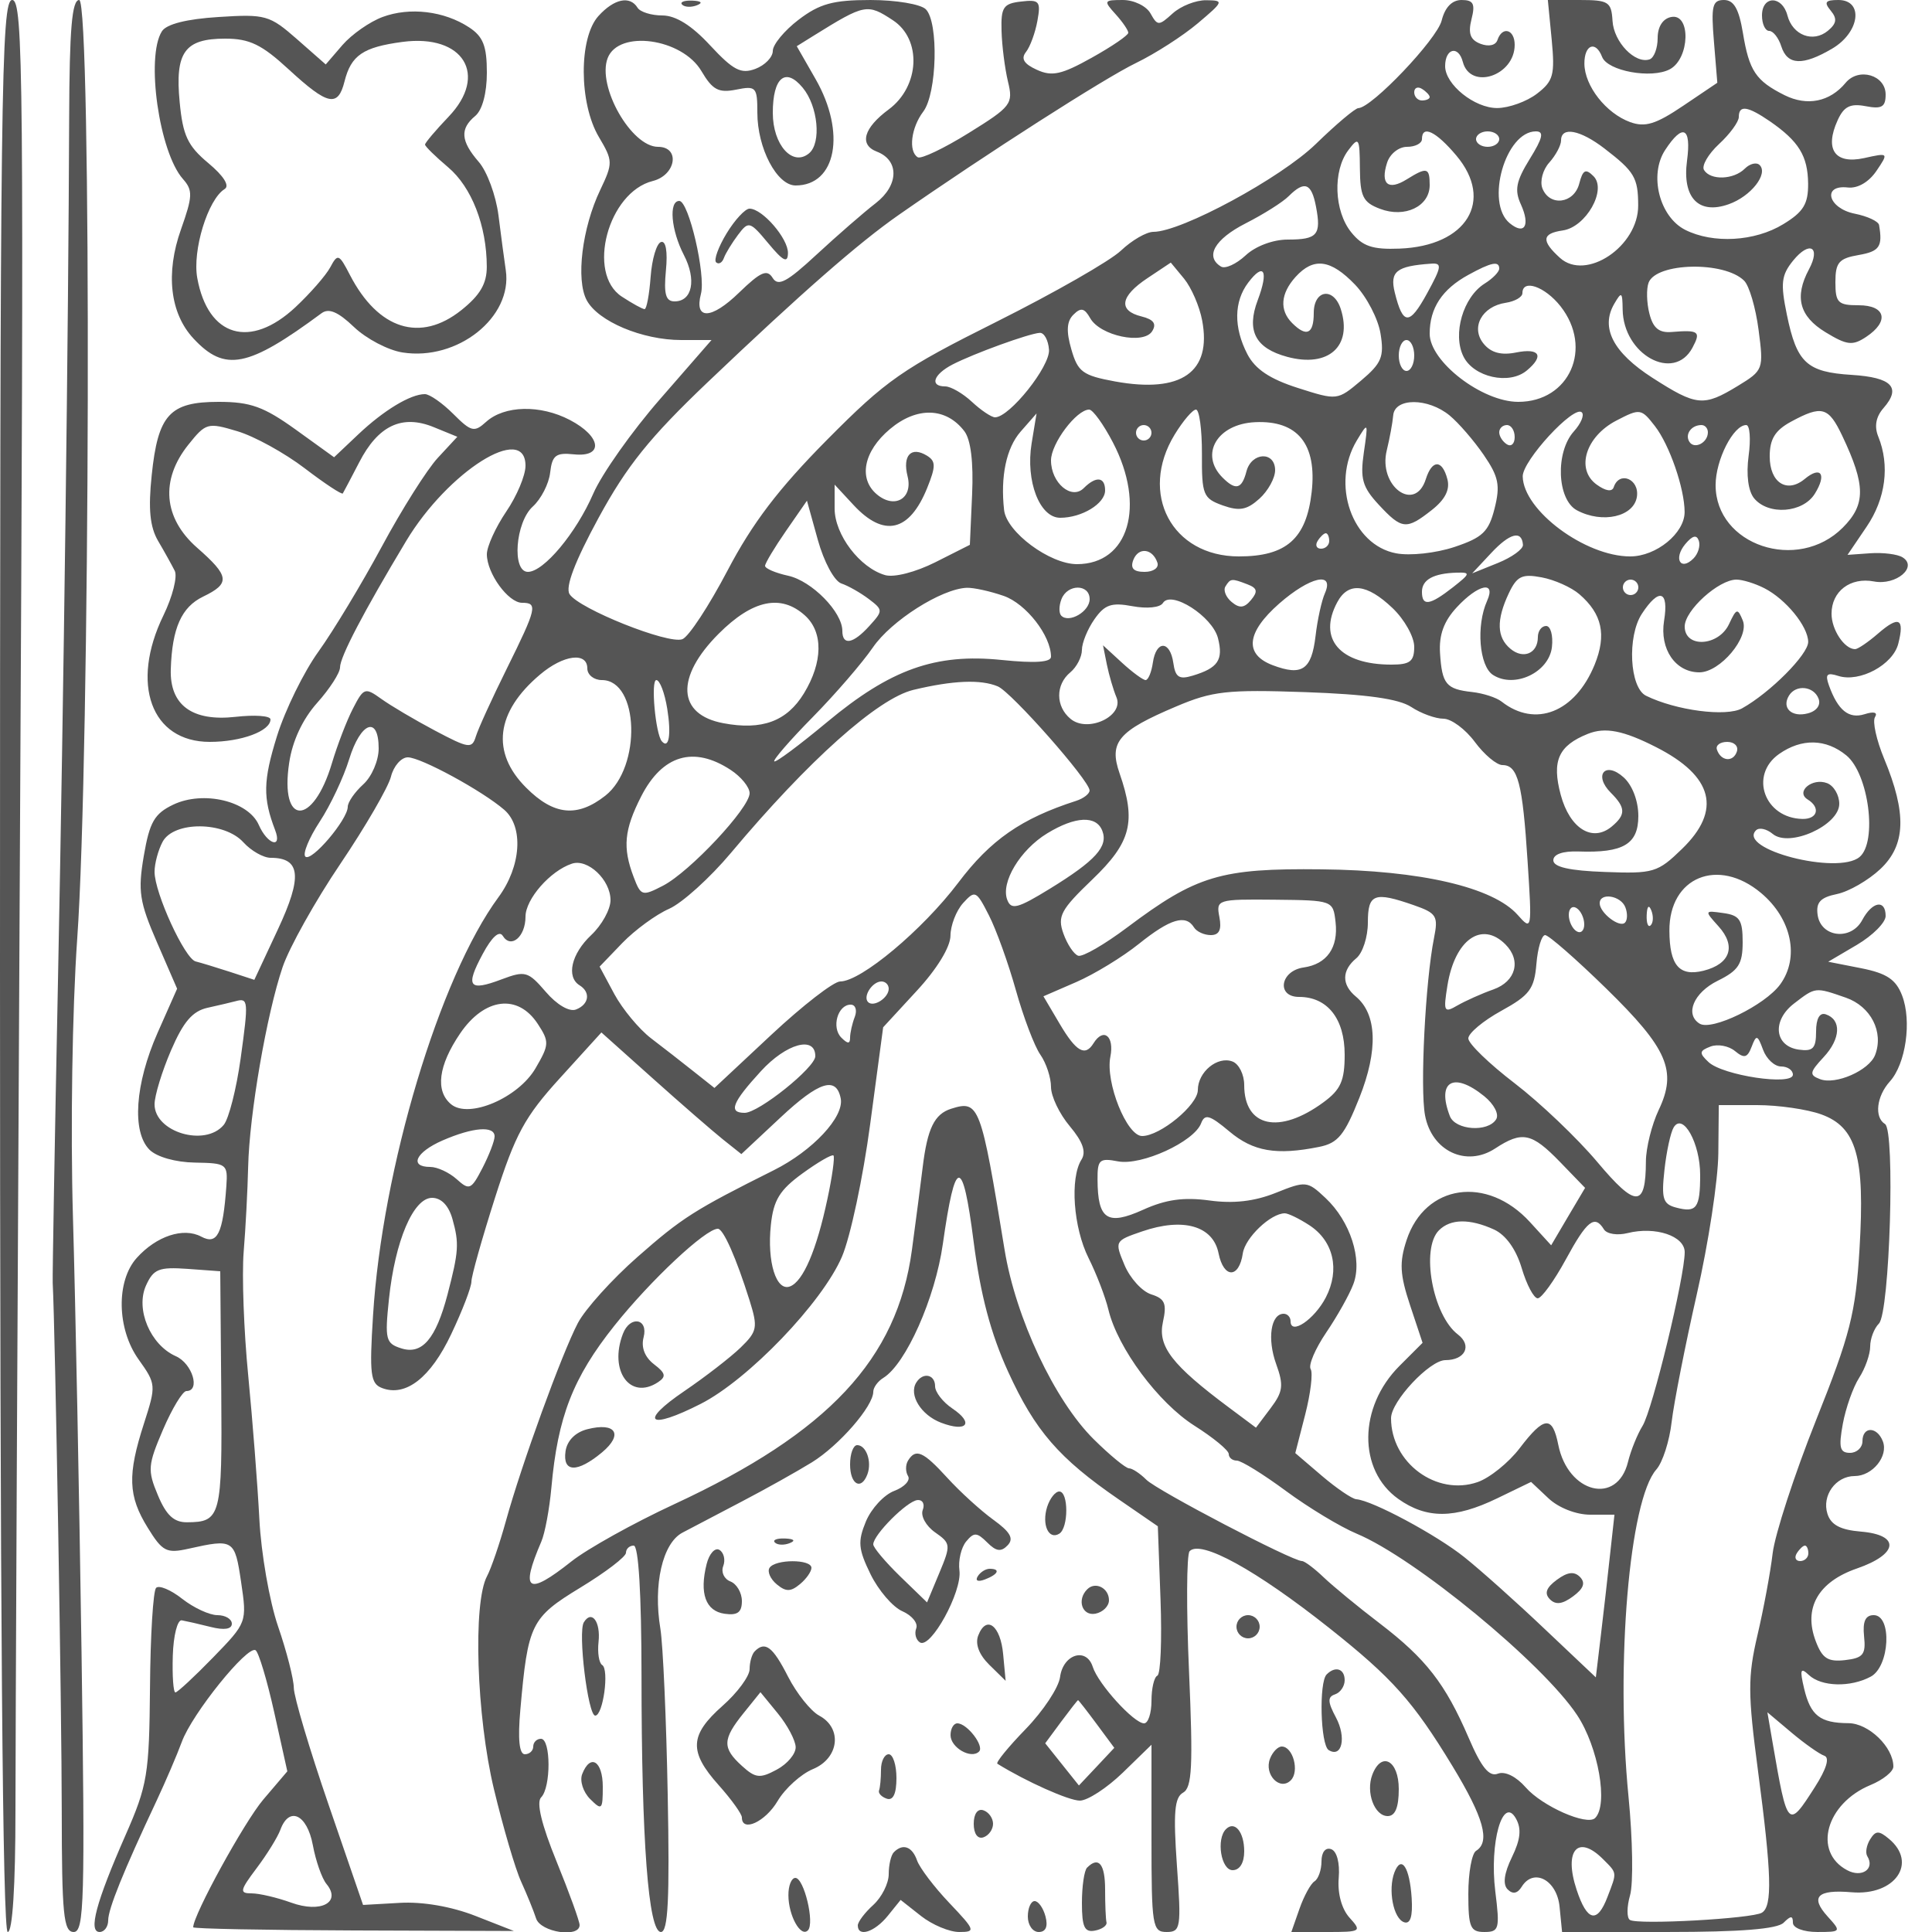 <svg xmlns="http://www.w3.org/2000/svg" version="1.0" width="250" height="250" viewBox="0 0 250 250" preserveAspectRatio="xMidYMid meet">
<g transform="translate(0,250) scale(0.01,-0.01)" fill="#555555" stroke="none">
<path d="M0 12500 c0 -8267 34 -12500 100 -12500 62 0 100 592 100 1575 0 866 26 6491 58 12500 53 9916 44 10925 -100 10925 -143 0 -158 -1172 -158 -12500z"/>
<path d="M895 23475 c-10 -2770 -69 -7370 -145 -11175 -42 -2062 -72 -3817 -68 -3900 33 -641 117 -5563 117 -6825 1 -1349 23 -1575 155 -1575 136 0 147 409 101 3625 -29 1994 -79 4525 -111 5625 -33 1142 -9 2686 55 3600 168 2361 188 12150 26 12150 -94 0 -126 -374 -130 -1525z"/>
<path d="M7744 24793 c-256 -282 -253 -1130 5 -1565 183 -309 184 -337 18 -686 -235 -491 -317 -1162 -175 -1427 147 -274 719 -515 1224 -515 l391 0 -664 -762 c-366 -419 -755 -970 -866 -1225 -221 -510 -641 -1013 -846 -1013 -210 0 -162 641 63 845 107 97 209 295 225 440 26 224 74 260 306 236 389 -41 359 230 -50 444 -383 201 -848 190 -1085 -24 -153 -139 -193 -129 -425 103 -141 141 -306 256 -367 256 -186 0 -532 -209 -861 -520 l-314 -297 -498 359 c-412 296 -585 358 -996 358 -634 0 -785 -166 -866 -950 -46 -438 -23 -668 83 -850 81 -137 177 -311 215 -386 38 -74 -28 -334 -146 -577 -432 -888 -158 -1637 599 -1637 408 0 786 140 786 291 0 47 -204 61 -452 33 -561 -63 -853 152 -838 616 17 533 139 805 419 940 354 171 342 264 -79 633 -436 383 -478 876 -113 1332 227 284 251 290 634 175 220 -65 611 -281 871 -479 259 -198 482 -345 494 -326 12 19 107 200 212 402 245 477 555 623 964 456 l306 -125 -253 -273 c-139 -150 -466 -667 -725 -1149 -260 -482 -628 -1092 -818 -1356 -190 -263 -433 -758 -539 -1099 -178 -574 -183 -795 -23 -1212 95 -248 -100 -187 -211 66 -137 311 -718 448 -1107 263 -244 -117 -306 -225 -381 -662 -78 -458 -57 -596 171 -1121 l260 -599 -253 -571 c-292 -661 -335 -1282 -104 -1513 94 -93 337 -162 587 -166 412 -7 427 -18 407 -306 -44 -618 -117 -763 -325 -652 -230 123 -579 8 -834 -275 -269 -298 -258 -918 22 -1312 229 -321 230 -337 71 -831 -215 -665 -206 -938 49 -1349 189 -307 243 -335 525 -272 587 131 601 122 683 -431 77 -521 76 -524 -362 -975 -242 -249 -462 -453 -488 -453 -27 0 -42 214 -34 475 8 261 60 467 116 458 56 -10 225 -48 375 -86 174 -44 273 -29 273 42 0 61 -84 111 -187 111 -102 0 -307 95 -455 211 -148 117 -300 180 -338 142 -38 -38 -74 -617 -79 -1286 -10 -1129 -32 -1267 -318 -1917 -381 -867 -483 -1250 -334 -1250 61 0 111 68 111 151 0 147 198 637 627 1549 116 248 263 590 326 761 133 364 848 1250 954 1185 40 -25 149 -388 242 -806 l169 -761 -310 -364 c-246 -289 -908 -1495 -908 -1654 0 -19 934 -37 2075 -41 l2075 -7 -500 196 c-310 121 -681 185 -976 168 l-476 -27 -447 1300 c-246 715 -448 1394 -449 1509 -1 115 -93 474 -204 796 -111 323 -220 949 -242 1391 -23 442 -88 1276 -144 1854 -57 578 -83 1298 -59 1600 25 303 51 798 58 1100 16 684 239 1975 446 2586 86 253 422 855 748 1337 325 482 619 989 654 1127 34 137 133 250 218 250 168 0 964 -433 1248 -679 253 -219 219 -732 -75 -1131 -763 -1036 -1505 -3511 -1623 -5413 -48 -760 -33 -881 116 -938 307 -118 629 133 896 698 144 303 261 608 261 679 0 71 138 560 306 1087 262 820 383 1045 841 1548 l535 589 665 -595 c365 -327 773 -681 905 -787 l241 -192 507 474 c499 467 722 537 779 245 46 -238 -364 -676 -865 -927 -1032 -516 -1187 -615 -1764 -1122 -330 -290 -678 -676 -773 -857 -208 -398 -728 -1827 -931 -2562 -81 -293 -191 -614 -244 -713 -184 -344 -137 -1810 89 -2754 119 -495 277 -1035 353 -1200 75 -165 162 -379 193 -475 58 -179 563 -256 563 -85 0 49 -134 419 -298 822 -195 478 -264 766 -200 830 129 129 127 758 -2 758 -55 0 -100 -45 -100 -100 0 -55 -49 -100 -109 -100 -72 0 -92 196 -58 575 98 1112 137 1192 778 1582 324 197 589 399 589 450 0 51 45 93 100 93 63 0 100 -625 101 -1675 0 -2149 89 -3325 251 -3325 93 0 114 425 88 1775 -18 976 -61 1944 -95 2150 -95 570 28 1106 285 1242 121 64 468 246 770 404 303 158 710 386 905 506 353 218 795 726 795 914 0 54 58 135 130 179 292 180 671 1032 770 1732 161 1134 256 1142 398 35 90 -696 222 -1194 447 -1687 349 -764 657 -1120 1431 -1652 l506 -348 35 -950 c19 -522 1 -965 -41 -983 -42 -19 -76 -165 -76 -325 0 -161 -43 -292 -96 -292 -131 0 -593 508 -664 731 -82 258 -384 164 -423 -132 -18 -137 -218 -439 -444 -672 -226 -233 -391 -435 -367 -450 373 -231 924 -477 1067 -477 100 0 350 163 555 361 l372 362 0 -1212 c0 -1134 12 -1211 195 -1211 183 0 192 53 134 862 -48 685 -31 879 80 941 116 65 130 342 77 1563 -36 816 -32 1519 7 1561 142 153 860 -242 1808 -994 816 -647 1085 -949 1594 -1787 405 -667 492 -980 305 -1096 -55 -34 -100 -284 -100 -556 0 -433 26 -494 207 -494 192 0 202 40 142 525 -78 631 97 1247 267 943 74 -132 60 -270 -52 -500 -102 -210 -120 -352 -55 -417 66 -66 127 -54 182 35 154 248 457 87 490 -262 l32 -324 1373 0 c935 0 1412 38 1494 120 93 93 120 93 120 0 0 -68 137 -120 315 -120 310 0 313 4 134 201 -230 254 -133 351 311 313 561 -48 859 380 482 692 -130 109 -172 107 -243 -8 -47 -76 -64 -174 -36 -218 101 -164 -71 -283 -262 -180 -446 238 -273 863 304 1102 162 67 295 174 295 238 0 252 -318 560 -581 562 -367 2 -491 98 -574 449 -58 246 -47 277 62 174 162 -152 537 -162 800 -21 246 131 279 796 39 796 -108 0 -145 -82 -125 -275 25 -234 -12 -280 -246 -307 -222 -25 -295 22 -379 244 -163 428 29 768 533 942 537 186 564 434 51 477 -265 22 -388 87 -433 230 -75 236 107 489 353 489 229 0 438 257 364 449 -75 195 -264 196 -264 1 0 -82 -73 -150 -161 -150 -132 0 -149 68 -93 375 38 206 133 475 211 596 79 122 143 305 143 405 0 101 51 235 113 297 140 140 212 2500 79 2582 -141 87 -110 359 62 550 207 228 286 783 159 1113 -80 208 -198 287 -529 353 l-427 84 372 219 c204 121 371 288 371 373 0 219 -174 189 -303 -53 -145 -270 -536 -224 -577 67 -23 162 35 226 250 270 154 32 407 178 562 324 329 310 343 719 48 1429 -99 239 -152 480 -118 536 39 62 -13 77 -135 38 -204 -64 -345 50 -461 374 -51 144 -26 169 123 121 276 -87 707 145 775 419 83 328 8 364 -263 129 -128 -111 -261 -201 -296 -201 -138 0 -305 250 -305 458 0 291 243 476 549 418 286 -55 572 187 370 312 -65 41 -252 64 -415 53 l-297 -21 246 363 c248 364 303 793 152 1167 -54 132 -31 257 67 369 234 267 110 397 -411 430 -582 36 -711 156 -839 779 -84 407 -72 511 81 700 212 261 361 179 205 -113 -191 -357 -125 -608 214 -814 278 -169 350 -177 525 -61 304 201 255 410 -97 410 -266 0 -300 33 -300 299 0 254 45 307 300 351 271 47 313 108 265 388 -8 48 -150 114 -315 147 -345 69 -427 377 -90 339 127 -15 272 69 370 213 160 237 160 238 -160 167 -376 -82 -513 113 -341 490 81 179 164 220 363 182 208 -40 258 -10 258 151 0 252 -349 355 -518 151 -204 -246 -497 -305 -789 -160 -374 187 -459 315 -540 807 -52 311 -117 425 -245 425 -150 0 -168 -76 -130 -535 l44 -536 -442 -298 c-354 -239 -492 -281 -686 -211 -312 114 -589 467 -592 755 -2 247 146 305 229 89 70 -183 639 -287 877 -160 259 139 274 727 17 676 -108 -21 -175 -125 -175 -273 0 -132 -47 -255 -104 -275 -188 -63 -464 224 -480 498 -15 247 -51 270 -426 270 l-411 0 50 -514 c43 -455 22 -535 -190 -698 -131 -101 -363 -185 -514 -186 -294 -2 -675 304 -675 542 0 231 172 273 229 55 97 -370 671 -181 671 221 0 201 -161 246 -223 62 -23 -69 -113 -89 -219 -49 -133 51 -163 133 -117 318 51 200 25 249 -128 249 -124 0 -215 -94 -258 -266 -61 -243 -905 -1130 -1078 -1133 -41 -1 -288 -209 -550 -464 -455 -442 -1740 -1137 -2102 -1137 -90 0 -279 -109 -420 -243 -140 -133 -862 -546 -1605 -918 -1225 -612 -1429 -754 -2200 -1532 -627 -633 -964 -1076 -1286 -1690 -240 -457 -502 -857 -584 -888 -181 -70 -1341 394 -1460 583 -57 92 68 421 376 988 365 671 662 1040 1407 1750 1217 1159 1956 1806 2478 2170 1123 783 2666 1771 3069 1965 248 120 607 351 800 514 336 284 340 296 108 298 -133 2 -328 -75 -433 -170 -181 -164 -196 -164 -288 0 -53 95 -214 173 -357 173 -247 0 -252 -10 -95 -183 91 -100 165 -209 165 -241 0 -33 -213 -178 -473 -323 -390 -218 -514 -246 -710 -156 -168 76 -209 144 -141 230 54 68 120 249 148 403 46 254 26 278 -212 250 -229 -26 -261 -74 -252 -380 5 -192 43 -487 83 -655 70 -289 45 -323 -508 -666 -320 -199 -617 -340 -659 -314 -124 76 -87 382 71 591 178 235 201 1156 33 1324 -66 66 -386 120 -716 120 -484 0 -658 -48 -930 -255 -184 -140 -334 -322 -334 -403 0 -82 -101 -186 -225 -233 -187 -70 -286 -18 -585 303 -239 259 -446 388 -619 388 -142 0 -287 45 -321 100 -99 160 -304 116 -506 -107z m3810 -55 c377 -247 348 -856 -54 -1154 -325 -240 -386 -457 -154 -546 292 -112 286 -434 -13 -666 -156 -120 -500 -420 -765 -665 -385 -357 -499 -418 -570 -303 -72 116 -155 80 -435 -191 -359 -349 -582 -356 -493 -16 65 246 -158 1203 -280 1203 -139 0 -107 -378 59 -699 166 -320 110 -601 -120 -601 -115 0 -141 94 -112 401 24 245 -1 388 -64 367 -57 -18 -117 -221 -134 -451 -17 -229 -52 -417 -78 -417 -27 0 -159 73 -295 162 -459 300 -178 1351 401 1496 301 76 358 442 68 442 -346 0 -792 784 -652 1148 142 371 964 257 1214 -169 143 -242 221 -284 448 -239 258 52 275 34 275 -297 0 -462 253 -943 495 -943 526 0 655 684 259 1376 l-244 426 220 137 c662 411 692 417 1024 199z m-1167 -873 c198 -237 244 -715 82 -849 -213 -177 -469 109 -469 524 0 457 164 595 387 325z m8113 -121 c0 -24 -45 -44 -100 -44 -55 0 -100 48 -100 106 0 58 45 78 100 44 55 -34 100 -82 100 -106z m4403 -314 c374 -259 490 -448 494 -806 2 -263 -60 -366 -322 -525 -368 -225 -908 -255 -1269 -73 -334 170 -470 711 -259 1033 229 350 341 295 283 -138 -64 -480 150 -703 541 -563 285 101 513 391 399 506 -40 40 -127 19 -192 -46 -144 -144 -444 -155 -528 -18 -34 54 54 206 194 336 141 130 256 288 256 350 0 159 114 142 403 -56z m-4057 -444 c492 -584 133 -1170 -736 -1203 -350 -14 -479 30 -625 211 -222 274 -241 794 -38 1062 136 180 147 164 150 -233 3 -366 40 -442 260 -525 321 -123 643 31 643 306 0 229 -35 238 -297 75 -239 -149 -343 -62 -255 213 36 116 151 208 259 208 106 0 193 45 193 100 0 188 182 100 446 -214z m554 214 c0 -55 -67 -100 -150 -100 -82 0 -150 45 -150 100 0 55 68 100 150 100 83 0 150 -45 150 -100z m395 -257 c-178 -289 -200 -403 -114 -590 123 -272 46 -400 -147 -240 -317 264 -53 1187 340 1187 109 0 90 -84 -79 -357z m967 135 c388 -298 435 -377 436 -736 3 -530 -675 -984 -1012 -679 -244 221 -235 316 36 355 300 43 574 526 398 702 -102 102 -138 84 -185 -97 -68 -260 -384 -299 -477 -59 -34 91 6 241 90 333 83 93 152 221 152 286 0 183 246 138 562 -105z m-3733 -752 c70 -366 18 -426 -366 -426 -190 0 -417 -85 -545 -205 -122 -113 -265 -178 -319 -144 -210 129 -82 354 320 559 230 117 481 275 557 352 205 204 295 170 353 -136z m-1473 -1473 c126 -669 -269 -945 -1127 -789 -419 77 -482 123 -566 416 -68 235 -60 363 28 449 95 95 142 85 216 -46 129 -229 691 -347 802 -169 60 96 19 152 -137 191 -307 75 -278 261 78 497 l300 200 172 -208 c94 -115 200 -358 234 -541z m1979 463 c150 -157 298 -441 329 -633 49 -300 14 -383 -251 -607 -308 -259 -308 -259 -819 -96 -363 116 -552 243 -653 437 -179 346 -175 680 11 926 204 270 267 154 123 -227 -149 -396 -31 -623 383 -734 531 -143 845 137 692 618 -92 289 -350 252 -350 -50 0 -273 -94 -316 -280 -130 -166 166 -150 381 45 597 233 257 454 228 770 -101z m932 -111 c-230 -420 -313 -417 -419 11 -66 271 22 341 469 372 146 11 140 -36 -50 -383z m933 319 c0 -42 -85 -129 -188 -193 -279 -175 -419 -653 -275 -944 133 -269 592 -371 819 -182 229 190 168 295 -137 234 -192 -39 -324 -4 -419 111 -174 209 -26 486 285 532 118 18 215 74 215 125 0 187 291 86 493 -170 425 -541 117 -1237 -547 -1237 -468 0 -1146 521 -1146 882 0 331 161 576 502 762 295 162 398 183 398 80z m3169 -156 c66 -65 150 -352 187 -637 67 -510 62 -523 -269 -725 -444 -270 -532 -262 -1104 105 -509 327 -675 647 -495 957 95 163 106 156 109 -71 7 -586 662 -947 903 -497 113 211 84 233 -271 204 -162 -13 -239 52 -286 239 -36 141 -40 321 -10 400 101 261 980 280 1236 25z m-8995 -893 c17 -214 -510 -875 -698 -875 -46 0 -181 90 -299 200 -118 110 -274 200 -346 200 -205 0 -154 154 94 283 273 141 985 400 1129 410 57 4 111 -94 120 -218z m4726 -75 c0 -110 -45 -200 -100 -200 -55 0 -100 90 -100 200 0 110 45 200 100 200 55 0 100 -90 100 -200z m459 -777 c115 -95 313 -324 440 -509 194 -283 216 -394 141 -693 -76 -302 -155 -377 -520 -499 -242 -80 -572 -116 -754 -82 -572 108 -847 897 -509 1460 147 244 149 241 91 -155 -49 -340 -19 -447 192 -675 300 -323 358 -329 687 -70 173 136 238 264 202 400 -67 256 -198 256 -279 0 -141 -443 -620 -88 -505 374 37 152 75 355 83 451 20 230 451 229 731 -2z m-6280 -203 c83 -109 119 -401 100 -820 l-29 -650 -446 -225 c-257 -129 -533 -200 -650 -167 -328 94 -654 523 -654 862 l0 309 245 -264 c393 -424 722 -348 952 219 114 282 113 348 -1 419 -205 126 -320 5 -252 -266 72 -286 -165 -427 -395 -236 -245 203 -175 560 167 847 348 293 727 282 963 -28z m1922 -145 c428 -820 205 -1575 -465 -1575 -352 0 -911 415 -943 700 -49 435 29 803 213 1014 l207 236 -64 -388 c-79 -486 103 -962 370 -962 280 0 581 183 581 354 0 176 -117 189 -276 30 -158 -158 -424 67 -424 359 0 218 330 657 494 657 47 0 185 -191 307 -425z m1152 -146 c-3 -533 16 -578 269 -669 216 -77 313 -59 475 87 112 101 203 267 203 368 0 249 -305 237 -371 -15 -60 -230 -139 -250 -309 -80 -301 301 -70 694 421 717 551 26 802 -284 732 -904 -68 -604 -327 -833 -942 -833 -868 0 -1297 812 -832 1575 109 179 234 325 277 325 43 0 78 -257 77 -571z m4813 289 c-242 -268 -219 -883 39 -1021 331 -177 740 -83 777 178 32 228 -229 334 -300 122 -21 -65 -105 -52 -223 34 -272 199 -140 622 259 828 304 158 320 155 497 -73 189 -244 383 -806 384 -1111 1 -274 -367 -575 -704 -575 -583 0 -1383 595 -1391 1035 -4 204 665 929 765 829 35 -35 -12 -145 -103 -246z m3474 -60 c303 -639 304 -887 5 -1186 -584 -584 -1645 -228 -1645 551 0 327 230 777 396 777 47 0 61 -180 31 -399 -33 -247 -5 -457 72 -550 185 -222 629 -189 784 59 158 252 81 367 -129 193 -231 -192 -454 -49 -454 291 0 224 69 337 275 449 401 217 485 194 665 -185z m-8940 42 c0 -55 -45 -100 -100 -100 -55 0 -100 45 -100 100 0 55 45 100 100 100 55 0 100 -45 100 -100z m4700 -56 c0 -86 -45 -128 -100 -94 -55 34 -100 104 -100 156 0 52 45 94 100 94 55 0 100 -70 100 -156z m2500 62 c0 -136 -176 -225 -240 -122 -60 97 26 216 157 216 46 0 83 -42 83 -94z m-15300 -433 c0 -125 -112 -392 -250 -594 -137 -203 -250 -451 -250 -551 0 -247 277 -628 456 -628 205 0 190 -68 -197 -850 -191 -385 -371 -780 -401 -878 -50 -164 -91 -158 -531 75 -262 139 -575 324 -695 411 -208 149 -226 143 -364 -125 -81 -156 -203 -475 -273 -709 -245 -820 -677 -816 -553 5 42 284 173 564 362 776 163 182 296 389 296 459 0 136 307 722 856 1636 541 900 1544 1533 1544 973z m4087 -1523 c90 -30 249 -121 355 -201 186 -141 186 -152 9 -347 -211 -234 -351 -260 -351 -65 0 244 -395 646 -701 713 -165 36 -299 94 -299 128 0 33 122 237 271 452 l271 391 141 -508 c79 -284 213 -532 304 -563z m6313 550 c0 -55 -48 -100 -106 -100 -58 0 -78 45 -44 100 34 55 82 100 106 100 24 0 44 -45 44 -100z m2507 -50 c4 -55 -142 -161 -325 -235 l-332 -134 244 261 c242 260 399 301 413 108z m2206 -177 c-167 -167 -261 -1 -106 186 94 112 148 126 176 43 22 -66 -10 -169 -70 -229z m-6936 -54 c22 -66 -52 -119 -166 -119 -143 0 -187 46 -146 154 66 171 250 150 312 -35z m3823 -319 c-299 -234 -400 -249 -400 -58 0 157 149 239 450 248 182 5 177 -12 -50 -190z m1637 -89 c295 -255 354 -526 198 -911 -252 -617 -767 -822 -1205 -478 -66 52 -237 107 -378 123 -339 37 -392 101 -418 503 -15 236 49 413 217 594 277 299 511 348 392 83 -144 -321 -102 -845 77 -959 278 -178 724 33 762 361 17 150 -17 273 -75 273 -59 0 -107 -65 -107 -144 0 -211 -187 -291 -354 -152 -179 148 -185 373 -22 719 105 222 171 254 425 206 166 -31 385 -129 488 -218z m-4293 127 c125 -48 135 -92 45 -201 -87 -105 -149 -112 -251 -27 -75 62 -111 153 -81 201 65 106 80 107 287 27z m1001 -113 c-43 -96 -98 -347 -122 -557 -52 -436 -175 -519 -556 -375 -369 141 -339 423 86 797 397 347 717 421 592 135z m4055 75 c0 -55 -45 -100 -100 -100 -55 0 -100 45 -100 100 0 55 45 100 100 100 55 0 100 -45 100 -100z m1632 -12 c277 -142 563 -492 566 -693 2 -162 -493 -659 -856 -861 -204 -112 -853 -28 -1242 163 -213 104 -247 767 -54 1061 223 341 351 301 287 -91 -59 -366 147 -667 457 -667 268 0 650 454 562 670 -67 164 -82 160 -178 -45 -135 -290 -574 -314 -574 -32 0 209 439 607 670 607 79 0 241 -50 362 -112z m-9844 -99 c290 -101 612 -515 612 -787 0 -72 -208 -86 -637 -42 -857 88 -1439 -119 -2262 -805 -357 -297 -664 -526 -682 -507 -18 18 206 277 499 574 293 298 642 703 777 900 237 346 887 759 1215 772 88 3 303 -44 478 -105z m1112 -42 c0 -160 -266 -315 -367 -214 -32 32 -31 128 2 213 76 200 365 200 365 1z m3920 -116 c154 -147 280 -372 280 -500 0 -189 -53 -231 -295 -231 -667 0 -956 332 -701 807 143 267 384 241 716 -76z m-2259 -390 c71 -281 0 -385 -328 -484 -175 -53 -224 -21 -250 164 -42 294 -223 297 -265 4 -18 -124 -60 -225 -94 -225 -33 0 -171 101 -306 225 l-245 225 50 -250 c28 -137 84 -328 124 -423 102 -242 -371 -465 -594 -279 -195 161 -196 442 -3 602 82 68 150 199 150 290 0 91 73 270 162 397 133 190 220 220 492 169 188 -35 358 -18 394 41 105 170 642 -173 713 -456z m-5344 294 c237 -215 232 -603 -14 -1007 -221 -362 -542 -481 -1044 -386 -597 112 -621 596 -59 1158 439 439 806 516 1117 235z m-2817 -685 c0 -82 85 -150 188 -150 482 0 516 -1125 45 -1496 -363 -285 -667 -255 -1025 104 -457 456 -393 980 180 1463 303 257 612 296 612 79z m1034 -520 c54 -335 22 -529 -70 -422 -82 96 -145 792 -71 792 45 0 108 -166 141 -370z m4278 288 c176 -74 1186 -1218 1187 -1346 1 -43 -78 -104 -174 -135 -708 -228 -1107 -505 -1525 -1059 -462 -611 -1259 -1278 -1528 -1278 -84 0 -484 -310 -890 -689 l-737 -689 -270 214 c-148 118 -396 311 -551 429 -155 119 -368 376 -474 571 l-191 356 295 307 c163 168 435 367 604 441 169 75 529 400 800 723 1003 1197 1901 1999 2361 2110 513 123 872 138 1093 45z m5349 -266 c127 -84 315 -152 417 -152 101 0 284 -135 406 -300 122 -165 283 -300 358 -300 199 0 260 -233 325 -1245 58 -892 56 -902 -129 -693 -318 358 -1256 576 -2538 589 -1306 15 -1617 -79 -2514 -752 -293 -220 -578 -385 -634 -366 -56 18 -142 148 -192 288 -79 223 -34 307 375 699 502 481 570 748 352 1374 -140 403 -18 547 734 865 469 199 659 220 1668 185 796 -28 1210 -86 1372 -192z m5271 108 c32 -83 -24 -161 -139 -191 -210 -55 -342 71 -243 231 90 146 320 122 382 -40z m-18632 -645 c0 -157 -89 -365 -200 -465 -110 -100 -200 -230 -200 -290 -1 -166 -472 -720 -549 -644 -36 36 47 239 185 450 139 211 310 575 382 809 149 484 382 570 382 140z m16530 17 c740 -376 852 -816 336 -1316 -316 -307 -370 -323 -1000 -299 -457 16 -666 64 -666 151 0 78 123 121 325 114 580 -21 775 94 775 459 0 195 -77 398 -190 500 -238 215 -394 29 -166 -199 194 -194 196 -284 11 -438 -250 -207 -541 -26 -659 410 -118 440 -31 637 351 790 224 90 459 44 883 -172z m1045 -57 c-47 -142 -208 -126 -258 25 -19 55 41 100 133 100 92 0 148 -56 125 -125z m1417 -50 c289 -237 404 -1121 170 -1315 -284 -235 -1585 101 -1339 346 40 40 137 19 216 -47 216 -180 861 111 861 389 0 115 -71 235 -157 268 -192 74 -413 -111 -252 -211 169 -104 129 -255 -66 -252 -493 9 -694 567 -303 841 292 204 605 198 870 -19z m-14438 -187 c135 -88 246 -224 246 -302 0 -191 -773 -1017 -1121 -1197 -269 -139 -286 -134 -380 114 -144 380 -123 608 98 1042 274 536 679 656 1157 343z m4810 -789 c78 -202 -87 -385 -677 -748 -418 -257 -502 -279 -553 -145 -87 225 166 646 516 860 365 223 637 235 714 33z m-11114 -149 c100 -110 259 -200 353 -200 388 0 412 -245 93 -926 l-305 -653 -321 105 c-176 57 -373 117 -438 133 -141 35 -532 887 -532 1160 0 107 47 281 104 388 144 270 799 266 1046 -7z m4750 -748 c0 -119 -112 -323 -250 -452 -257 -242 -326 -541 -150 -650 146 -90 122 -248 -47 -313 -86 -33 -247 61 -391 229 -229 266 -266 276 -572 161 -424 -160 -472 -95 -243 330 118 220 214 306 259 233 106 -171 294 -12 294 248 0 228 320 593 600 686 206 69 500 -209 500 -472z m14889 92 c396 -333 500 -835 246 -1183 -197 -269 -885 -604 -1042 -507 -195 121 -76 402 234 555 270 133 323 216 323 500 0 288 -39 347 -250 376 -246 35 -247 33 -63 -171 232 -256 155 -487 -193 -575 -314 -78 -440 69 -442 517 -4 695 630 956 1187 488z m-9643 -1259 c98 -349 240 -724 316 -832 76 -109 138 -297 138 -418 0 -121 109 -349 243 -508 169 -202 215 -332 151 -433 -151 -240 -105 -879 92 -1273 102 -204 218 -505 257 -669 120 -497 645 -1204 1114 -1501 243 -154 443 -318 443 -366 0 -47 47 -85 104 -85 58 0 344 -177 636 -393 293 -216 705 -465 916 -553 752 -314 2407 -1676 2851 -2346 276 -416 407 -1161 234 -1333 -104 -104 -685 152 -898 396 -123 141 -268 213 -360 178 -113 -44 -214 80 -379 465 -302 700 -552 1022 -1151 1480 -277 211 -602 479 -724 595 -121 116 -248 211 -281 211 -128 0 -1876 913 -2015 1053 -81 81 -182 147 -223 147 -42 0 -248 169 -456 375 -507 501 -1011 1571 -1155 2455 -307 1879 -329 1937 -691 1823 -217 -69 -307 -255 -368 -753 -23 -192 -86 -676 -140 -1076 -191 -1411 -1080 -2362 -3075 -3288 -526 -244 -1124 -577 -1330 -740 -570 -452 -667 -388 -391 254 48 110 106 425 131 700 82 916 279 1423 816 2097 468 587 1179 1253 1338 1253 71 0 238 -378 411 -929 109 -349 99 -399 -116 -608 -129 -125 -457 -379 -729 -564 -595 -404 -462 -508 212 -165 617 314 1574 1311 1828 1905 108 252 273 1023 365 1714 l168 1254 435 472 c262 283 435 567 436 713 1 133 74 323 163 422 155 170 171 163 334 -157 95 -185 252 -622 350 -972z m4136 884 c38 -331 -112 -545 -413 -588 -303 -43 -356 -381 -59 -381 367 0 590 -282 590 -747 0 -338 -51 -453 -275 -617 -572 -420 -1025 -321 -1025 224 0 136 -68 272 -151 304 -194 75 -449 -135 -449 -369 0 -193 -487 -595 -721 -595 -199 0 -477 695 -411 1025 54 269 -89 383 -218 175 -109 -176 -225 -109 -439 254 l-209 354 424 184 c233 101 599 324 813 496 403 323 605 384 711 212 34 -55 132 -100 218 -100 109 0 142 70 111 233 -44 227 -28 232 713 225 754 -8 758 -9 790 -289z m1013 218 c295 -103 318 -141 261 -425 -112 -562 -182 -1943 -116 -2295 87 -462 533 -673 906 -429 351 230 473 205 840 -173 l325 -336 -220 -371 -219 -372 -274 300 c-556 608 -1358 491 -1597 -233 -95 -289 -87 -444 45 -842 l162 -487 -299 -299 c-532 -532 -539 -1348 -15 -1721 366 -260 731 -258 1280 8 l438 212 225 -212 c131 -123 358 -212 540 -212 l314 0 -58 -525 c-31 -289 -85 -762 -120 -1053 l-63 -527 -663 627 c-364 346 -831 763 -1038 928 -361 289 -1192 735 -1399 750 -55 5 -255 141 -444 302 l-345 295 128 498 c70 273 102 539 71 589 -32 51 59 263 201 473 142 209 300 490 351 626 121 317 -39 814 -360 1115 -235 221 -254 223 -645 66 -276 -110 -546 -141 -858 -98 -332 45 -564 13 -859 -121 -462 -208 -586 -126 -588 392 -2 257 26 281 265 235 304 -58 983 253 1075 492 48 127 111 109 366 -105 308 -259 607 -311 1160 -200 245 49 330 152 523 638 244 615 227 1081 -47 1308 -185 154 -183 338 6 495 83 68 150 276 150 462 0 373 81 404 595 225z m2737 -27 c30 -77 28 -167 -5 -199 -70 -71 -327 127 -327 251 0 143 274 100 332 -52z m-532 -222 c0 -82 -45 -122 -100 -88 -55 34 -100 129 -100 212 0 82 45 122 100 88 55 -34 100 -129 100 -212z m860 -11 c-33 -33 -56 26 -52 131 5 117 28 141 60 61 29 -72 26 -159 -8 -192z m-1880 -247 c208 -208 136 -479 -155 -583 -151 -53 -360 -147 -465 -207 -175 -102 -185 -82 -130 259 96 592 443 838 750 531z m1304 -571 c796 -778 921 -1066 679 -1573 -89 -189 -164 -488 -165 -664 -2 -602 -129 -603 -629 -8 -259 308 -741 767 -1070 1019 -329 252 -599 513 -599 580 0 67 191 227 425 356 368 202 429 284 456 607 17 206 68 374 113 374 45 0 401 -311 790 -691z m-9284 -3 c0 -118 -195 -244 -267 -173 -71 72 55 267 173 267 52 0 94 -42 94 -94z m12386 -116 c323 -113 492 -444 378 -741 -77 -200 -510 -391 -713 -313 -142 54 -136 88 47 285 221 237 233 485 27 554 -79 26 -125 -56 -125 -224 0 -217 -40 -259 -224 -233 -315 45 -349 375 -62 596 281 216 272 215 672 76z m-20772 -786 c-55 -394 -153 -781 -219 -860 -240 -289 -895 -94 -895 266 0 112 96 426 213 698 160 371 278 509 475 552 144 32 307 70 362 85 164 45 167 5 64 -741z m3844 448 c152 -232 150 -270 -28 -575 -224 -384 -863 -657 -1093 -466 -207 172 -165 501 117 916 315 463 747 517 1004 125z m4103 90 c-34 -87 -61 -209 -61 -270 0 -82 -31 -81 -113 1 -131 131 -47 427 121 427 62 0 86 -71 53 -158z m11986 -642 c84 0 153 -48 153 -106 0 -147 -909 -11 -1093 164 -123 116 -119 144 27 200 92 35 235 9 316 -58 120 -99 161 -89 216 55 61 160 76 156 148 -39 44 -119 149 -216 233 -216z m-12497 133 c0 -146 -732 -733 -914 -733 -214 0 -163 132 210 539 329 359 704 462 704 194z m8655 -517 c128 -104 196 -234 155 -300 -106 -171 -529 -141 -599 42 -173 451 47 579 444 258z m4362 -236 c457 -165 567 -550 495 -1741 -51 -835 -119 -1105 -564 -2220 -278 -698 -530 -1471 -560 -1719 -29 -247 -118 -725 -197 -1061 -125 -535 -125 -754 7 -1750 177 -1340 189 -1755 51 -1839 -124 -77 -1604 -159 -1708 -94 -42 26 -41 170 2 320 43 151 34 724 -20 1274 -169 1722 11 3840 360 4235 81 91 170 368 198 615 29 247 175 990 325 1650 151 660 276 1481 279 1825 l6 625 497 0 c274 0 647 -54 829 -120z m-1567 -782 c0 -431 -46 -494 -311 -424 -171 45 -192 115 -151 487 26 239 80 487 120 552 120 193 342 -207 342 -615z m-15600 497 c0 -58 -71 -242 -157 -409 -146 -282 -170 -292 -333 -145 -97 87 -251 159 -343 159 -276 0 -189 190 158 342 395 172 675 194 675 53z m4306 -813 c-140 -659 -313 -1063 -483 -1128 -179 -69 -299 316 -248 796 34 321 114 452 409 666 201 146 382 251 401 232 19 -19 -16 -274 -79 -566z m-4851 -257 c88 -314 81 -419 -64 -975 -151 -575 -329 -783 -597 -698 -203 64 -216 114 -161 638 79 754 316 1310 558 1310 119 0 215 -100 264 -275z m11089 -80 c313 -205 397 -576 212 -934 -148 -285 -456 -493 -456 -308 0 53 -40 97 -89 97 -167 0 -215 -324 -98 -649 100 -277 90 -359 -72 -574 l-189 -251 -351 262 c-735 548 -922 790 -853 1104 53 240 26 303 -151 359 -118 37 -274 208 -346 380 -129 308 -127 313 226 434 533 184 920 73 991 -282 66 -329 266 -329 314 -1 30 202 361 518 544 518 44 0 188 -70 318 -155z m2389 -55 c152 -70 285 -255 358 -500 64 -215 157 -390 207 -390 49 0 212 225 362 500 276 508 375 586 495 392 37 -60 174 -81 306 -48 360 90 739 -37 739 -247 0 -321 -417 -2040 -545 -2247 -68 -110 -153 -321 -189 -468 -139 -564 -776 -406 -902 223 -76 381 -182 372 -499 -44 -142 -187 -387 -384 -544 -439 -532 -185 -1121 249 -1121 827 0 217 500 751 703 751 257 0 349 189 162 332 -326 248 -483 1110 -245 1348 150 150 398 153 713 10z m-16470 -2090 c13 -1625 -5 -1696 -443 -1698 -169 -2 -269 91 -377 350 -136 324 -130 390 67 850 118 274 254 498 302 498 185 0 77 357 -137 451 -330 146 -525 609 -385 916 96 212 167 240 535 214 l425 -31 13 -1550z m20537 -2100 c0 -55 -48 -100 -106 -100 -58 0 -78 45 -44 100 34 55 82 100 106 100 24 0 44 -45 44 -100z m-9209 -2209 l228 -308 -229 -244 -229 -243 -218 273 -218 273 206 279 c114 153 212 279 219 279 7 0 115 -139 241 -309z m9415 -410 c73 -24 29 -170 -121 -405 -349 -546 -355 -541 -547 571 l-68 396 311 -262 c171 -144 363 -279 425 -300z m-19558 -1156 c38 -206 118 -433 177 -504 196 -238 -74 -380 -457 -241 -183 66 -413 120 -512 120 -160 0 -153 36 64 325 135 179 274 404 309 500 113 307 345 197 419 -200z m16695 -182 c185 -186 183 -163 59 -486 -133 -352 -265 -322 -401 91 -168 508 16 721 342 395z"/>
<path d="M9402 21980 c-107 -177 -168 -345 -135 -375 33 -30 78 -5 100 56 22 61 105 196 183 300 137 182 153 177 393 -111 192 -231 251 -260 253 -125 4 188 -331 575 -497 575 -56 0 -190 -144 -297 -320z"/>
<path d="M8061 7742 c-185 -480 93 -865 453 -628 110 73 100 117 -52 233 -119 92 -168 218 -134 348 64 245 -175 286 -267 47z"/>
<path d="M7600 6506 c-156 -40 -262 -148 -282 -285 -40 -277 151 -282 473 -14 279 233 177 393 -191 299z"/>
<path d="M20145 4557 c-137 -101 -164 -175 -90 -251 75 -76 162 -65 300 37 137 101 164 175 90 251 -75 76 -162 65 -300 -37z"/>
<path d="M8827 24940 c33 -34 120 -37 192 -8 80 32 56 55 -61 60 -105 4 -164 -19 -131 -52z"/>
<path d="M22800 24800 c0 -110 42 -200 93 -200 52 0 122 -90 157 -200 78 -245 278 -254 660 -28 357 211 409 628 78 628 -168 0 -189 -28 -99 -137 86 -104 78 -166 -36 -261 -192 -159 -457 -59 -524 199 -68 259 -329 259 -329 -1z"/>
<path d="M4950 24780 c-165 -61 -398 -224 -518 -362 l-217 -252 -373 328 c-354 310 -406 325 -1014 286 -415 -26 -674 -92 -733 -185 -211 -333 -35 -1565 272 -1911 130 -147 127 -223 -25 -652 -202 -568 -142 -1087 162 -1413 406 -436 704 -377 1657 328 94 69 214 18 420 -179 158 -151 441 -300 628 -329 712 -112 1425 456 1336 1063 -20 136 -63 457 -95 713 -33 256 -147 566 -255 690 -234 270 -246 428 -45 595 91 76 150 295 150 560 0 344 -48 467 -230 586 -323 212 -768 265 -1120 134z m-1212 -680 c504 -464 635 -492 720 -154 85 339 240 444 752 512 786 103 1112 -427 595 -968 -168 -176 -305 -338 -305 -361 0 -23 134 -154 297 -292 306 -257 501 -759 502 -1287 1 -220 -87 -370 -329 -563 -531 -424 -1076 -252 -1442 455 -141 273 -158 280 -254 100 -57 -106 -260 -338 -451 -517 -585 -546 -1131 -385 -1270 375 -66 358 137 1020 354 1154 68 42 -13 170 -212 336 -266 222 -329 356 -370 788 -62 646 64 822 589 822 316 0 473 -76 824 -400z"/>
<path d="M11856 7109 c-99 -160 63 -421 322 -519 333 -127 430 -7 147 183 -124 83 -225 213 -225 289 0 155 -159 186 -244 47z"/>
<path d="M11000 6050 c0 -261 145 -341 225 -125 59 162 -16 375 -133 375 -51 0 -92 -112 -92 -250z"/>
<path d="M11750 6100 c-34 -55 -34 -145 0 -200 34 -55 -46 -142 -178 -192 -133 -50 -297 -228 -367 -395 -108 -261 -99 -358 60 -684 102 -208 287 -424 411 -478 125 -55 206 -155 180 -222 -26 -67 -4 -149 48 -182 140 -86 547 656 511 930 -17 129 22 297 87 376 101 122 139 120 272 -12 116 -117 180 -126 265 -37 83 87 35 171 -186 331 -163 118 -430 361 -593 540 -314 344 -410 387 -510 225z m190 -640 c-29 -76 42 -206 159 -288 205 -143 207 -164 55 -528 l-158 -379 -348 337 c-191 186 -348 372 -348 414 0 123 438 562 572 573 67 6 98 -52 68 -129z"/>
<path d="M13550 5501 c-72 -229 19 -432 157 -347 121 75 121 546 0 546 -52 0 -122 -90 -157 -199z"/>
<path d="M10027 5040 c33 -34 120 -37 192 -8 80 32 56 55 -61 60 -105 4 -164 -19 -131 -52z"/>
<path d="M9144 4762 c-96 -381 -13 -609 232 -644 167 -24 224 18 224 164 0 108 -67 222 -148 254 -82 31 -124 121 -93 200 30 79 8 173 -49 208 -57 35 -132 -47 -166 -182z"/>
<path d="M9957 4711 c-30 -48 12 -144 94 -212 118 -98 180 -98 299 1 83 68 150 164 150 212 0 115 -472 114 -543 -1z"/>
<path d="M12651 4601 c-35 -57 5 -73 94 -39 173 66 205 138 61 138 -52 0 -122 -44 -155 -99z"/>
<path d="M14069 4435 c-138 -137 -66 -349 106 -316 96 19 175 97 175 174 0 158 -176 247 -281 142z"/>
<path d="M7555 4008 c-79 -127 53 -1208 147 -1208 102 0 184 597 90 655 -41 25 -62 159 -47 298 29 262 -88 420 -190 255z"/>
<path d="M16000 3950 c0 -83 68 -150 150 -150 82 0 150 67 150 150 0 83 -68 150 -150 150 -82 0 -150 -67 -150 -150z"/>
<path d="M12658 3836 c-42 -110 11 -248 144 -379 l211 -207 -32 342 c-34 376 -218 515 -323 244z"/>
<path d="M9767 3633 c-37 -36 -67 -141 -67 -231 0 -91 -157 -305 -350 -475 -428 -379 -439 -592 -50 -1027 165 -185 300 -373 300 -418 0 -197 304 -56 463 214 96 162 302 348 456 412 339 140 385 530 81 692 -109 59 -290 285 -402 503 -198 389 -297 465 -431 330z m529 -1241 c2 -87 -108 -218 -245 -291 -217 -117 -275 -111 -450 48 -256 232 -253 343 19 681 l220 273 226 -276 c125 -153 228 -348 230 -435z"/>
<path d="M17167 3333 c-102 -101 -80 -913 26 -979 172 -106 232 163 94 422 -108 202 -110 266 -12 299 69 23 125 105 125 183 0 149 -121 188 -233 75z"/>
<path d="M12300 2547 c0 -161 266 -314 369 -212 71 71 -155 365 -281 365 -49 0 -88 -69 -88 -153z"/>
<path d="M16434 2243 c-80 -206 128 -421 269 -280 115 115 28 437 -117 437 -51 0 -119 -71 -152 -157z"/>
<path d="M11400 2100 c0 -110 -11 -230 -25 -267 -14 -36 31 -85 100 -108 82 -27 125 64 125 267 0 169 -45 308 -100 308 -55 0 -100 -90 -100 -200z"/>
<path d="M7533 2042 c-33 -87 13 -231 103 -321 152 -152 164 -140 164 158 0 335 -162 435 -267 163z"/>
<path d="M17758 2036 c-87 -228 27 -536 199 -536 97 0 143 113 143 350 0 371 -224 493 -342 186z"/>
<path d="M12600 1400 c0 -129 51 -200 125 -175 69 23 125 102 125 175 0 73 -56 152 -125 175 -74 25 -125 -46 -125 -175z"/>
<path d="M15864 1331 c-129 -129 -64 -531 86 -531 92 0 150 94 150 244 0 251 -123 400 -236 287z"/>
<path d="M11567 1033 c-37 -36 -67 -164 -67 -284 0 -120 -90 -299 -200 -399 -110 -100 -200 -219 -200 -265 0 -156 216 -87 386 122 l168 208 264 -208 c145 -114 367 -207 493 -207 217 0 210 21 -126 375 -196 206 -384 454 -418 550 -63 181 -184 225 -300 108z"/>
<path d="M17100 914 c0 -111 -41 -227 -90 -258 -50 -31 -137 -191 -195 -356 l-105 -300 461 0 c442 0 453 7 292 185 -102 113 -157 314 -140 515 16 194 -24 346 -98 372 -73 26 -125 -39 -125 -158z"/>
<path d="M14067 833 c-37 -36 -67 -242 -67 -457 0 -312 34 -384 168 -358 92 17 160 66 150 107 -10 41 -18 233 -18 425 0 331 -84 433 -233 283z"/>
<path d="M18044 772 c-86 -227 -14 -600 126 -646 80 -26 112 76 97 312 -26 402 -134 564 -223 334z"/>
<path d="M10202 475 c1 -264 159 -548 252 -454 91 90 -50 679 -162 679 -51 0 -91 -101 -90 -225z"/>
<path d="M13300 200 c0 -110 63 -200 141 -200 91 0 122 70 88 200 -29 110 -92 200 -141 200 -48 0 -88 -90 -88 -200z"/>
</g>
</svg>